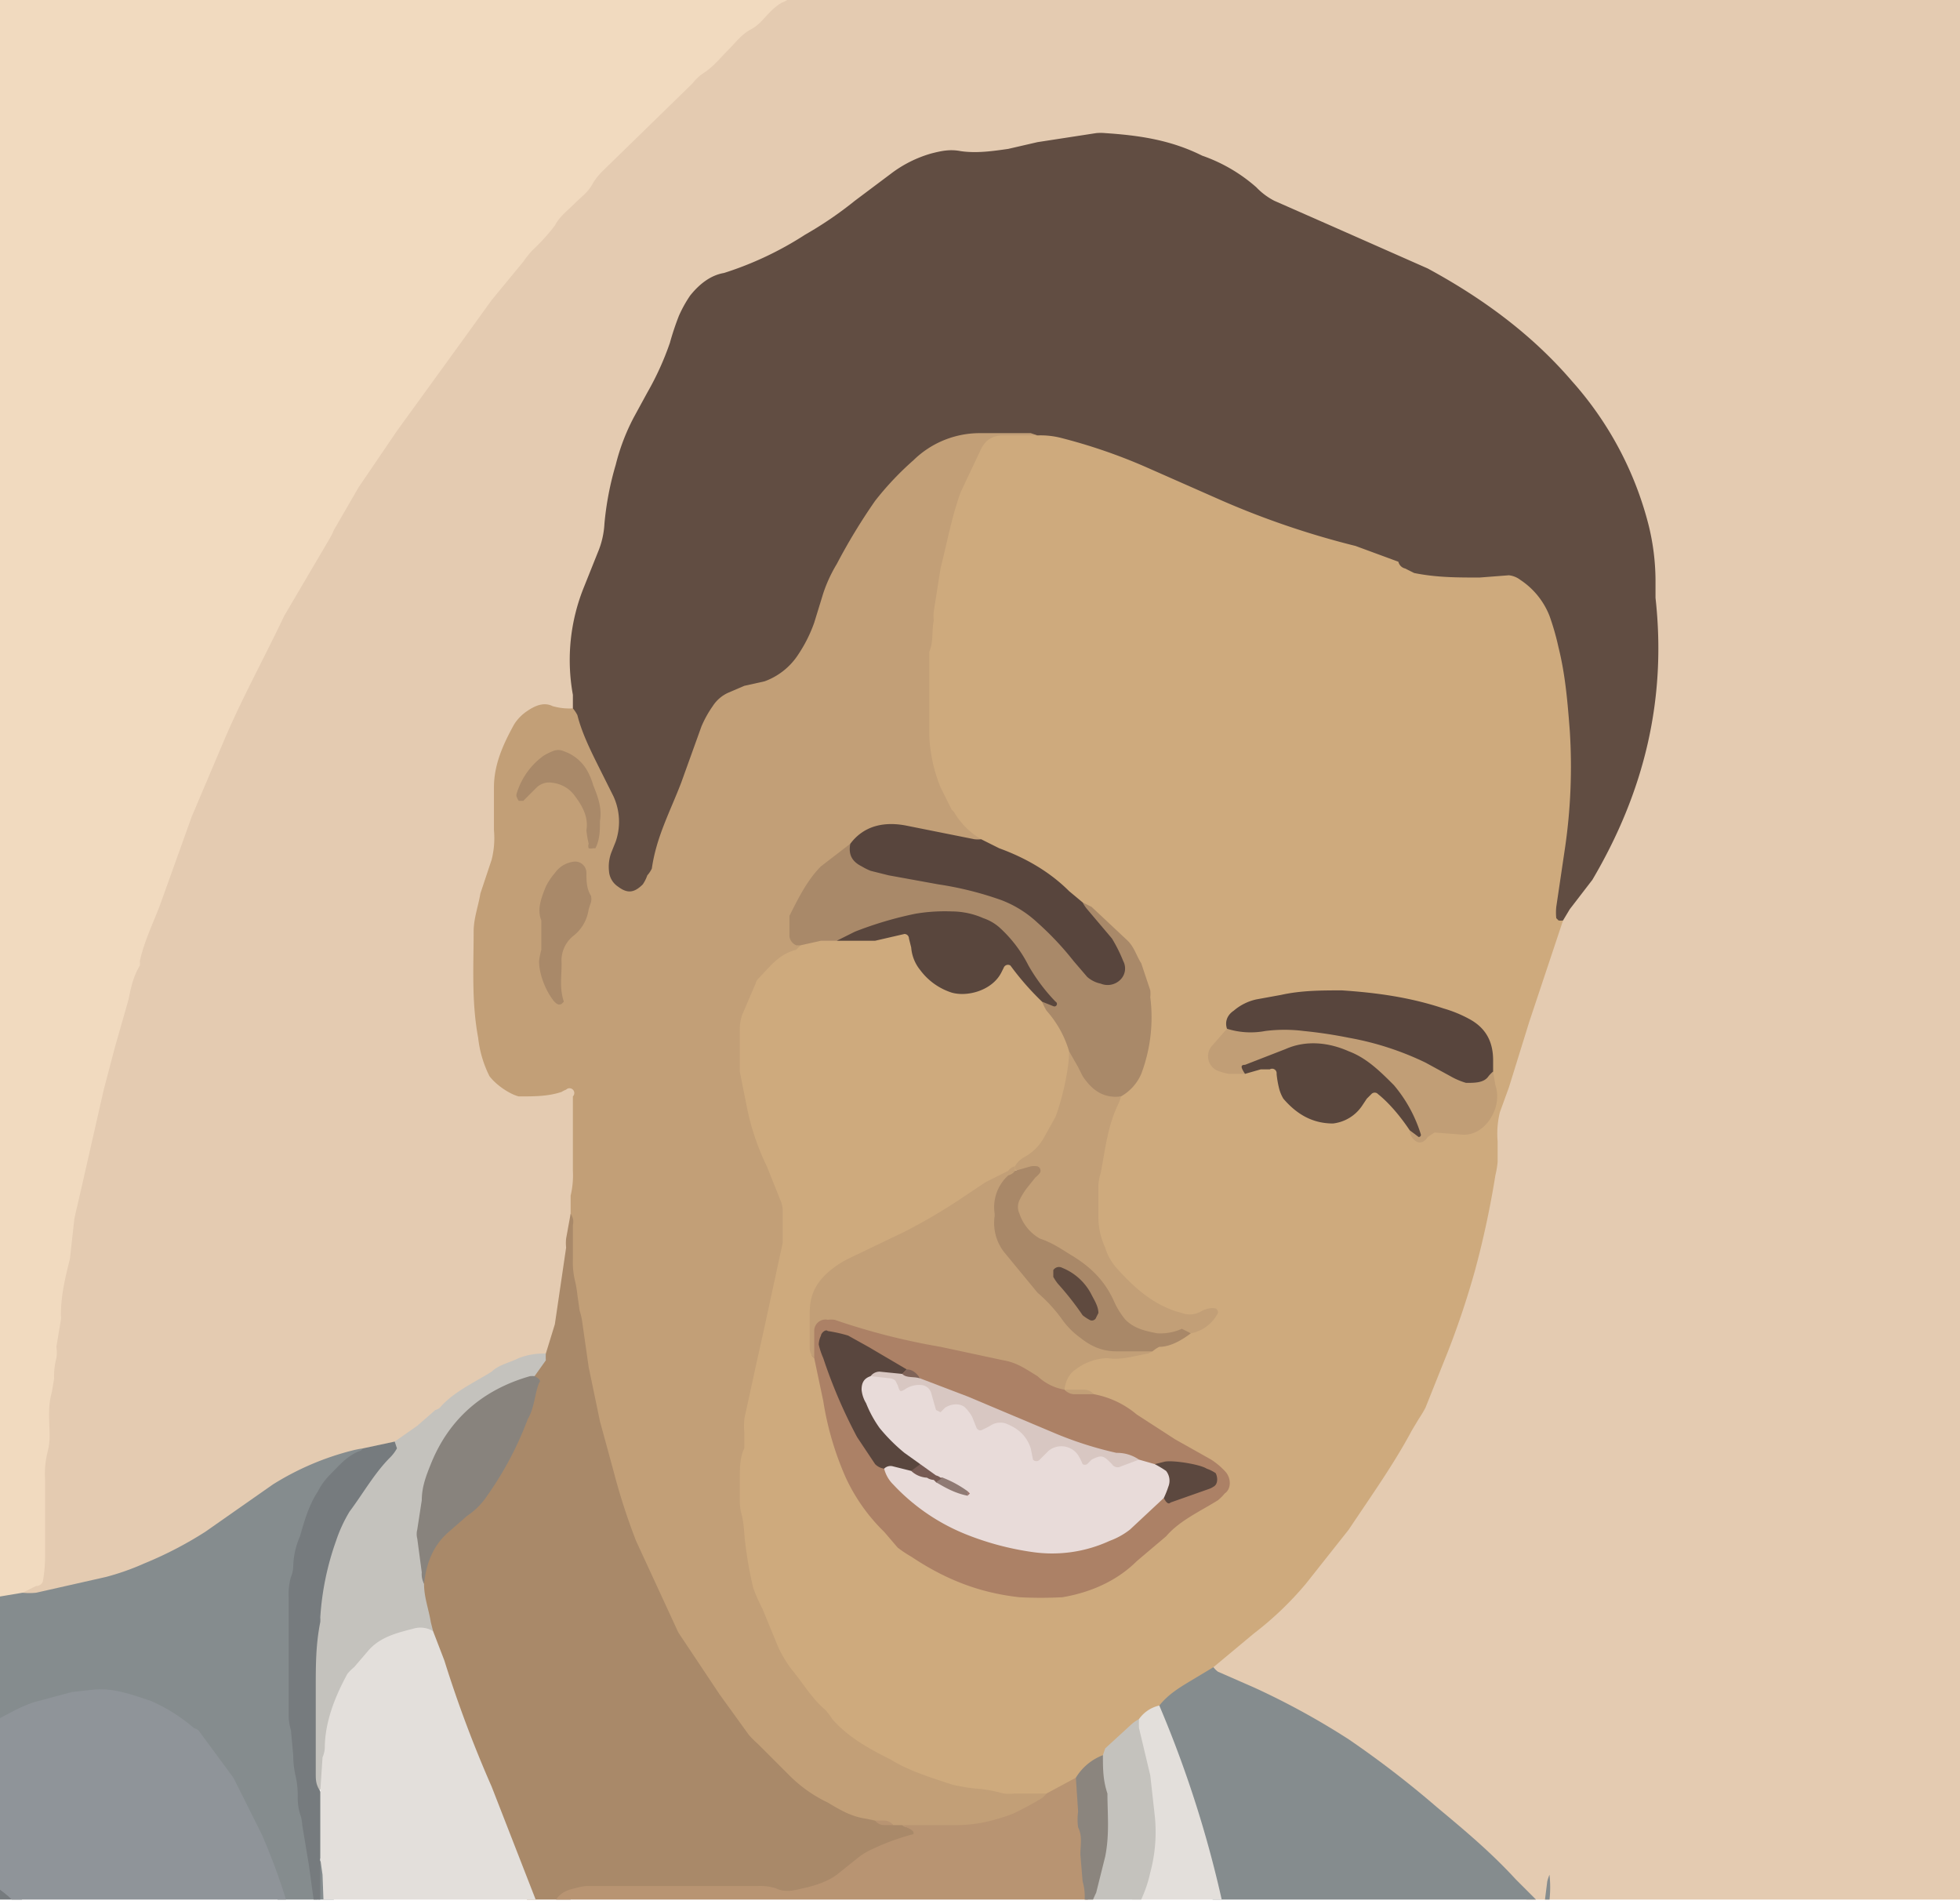 <svg xmlns="http://www.w3.org/2000/svg" viewBox="0 0 869 844">
  <defs>
    <clipPath id="a">
      <path style="fill:none" d="M-1-1h870v843H-1z"/>
    </clipPath>
  </defs>
  <g style="clip-path:url(#a)">
    <path d="M1966-308V908c-4 2-6-1-8-3-26-26-58-41-93-50-6-1-11-2-16-6-4-5-3-12-3-18V709q0-232-109-436a883 883 0 0 0-121-174 919 919 0 0 0-225-185 909 909 0 0 0-327-114 898 898 0 0 0-174-8q-199 9-376 101A902 902 0 0 0 320 30Q141 194 66 425c-21 65-34 132-40 200a495 495 0 0 0-3 64c0 10-3 17-14 20-13 4-27 4-41 5-22 2-45 5-66 11a5 5 0 0 1-4-2l-1-6V-296c0-4 0-8 2-12l10-1h2046c4 0 7-1 11 1Z" style="fill:#f1dabf"/>
    <path d="m1678 866-23-14-9-4c-7-2-9-6-10-12-3-29-10-57-24-84-5-8-5-18-7-27-5-32-10-63-21-94-12-35-30-66-57-91-14-13-29-24-47-30-5-2-10-4-13-8a98 98 0 0 0-93-38c-9 1-17-1-25-3-69-20-129-2-178 50a74 74 0 0 0-15 24 65 65 0 0 1-9 16 276 276 0 0 0-49 35l-15 15c-3 3-7 7-12 1l-3-11c-12-44-35-80-74-106-15-10-32-18-51-20-16-1 200 24 201 66 0 9-10 10-23 29-26 36-23 80-20 94 10 55 108 109 238 91-65 40-176 96-320 104a651 651 0 0 1-122-4 96 96 0 0 1-27 14c-64 21-178-19-184-14a5 5 0 0 1-1 1c-5 1-7-3-10-6a436 436 0 0 0-121-90c-5-2-11-4-15-7a8 8 0 0 1-2-3 5 5 0 0 1 0-3c2-4 5-6 8-8 65-55 103-126 114-211 5-39 20-75 32-112 18-26 33-54 38-87 6-43 5-86-18-124-19-32-47-55-79-72-18-11-39-18-58-26-7-3-13-6-19-11-25-20-54-26-86-21-16 3-32 7-48 6-10-1-20 4-27 11-23 18-46 34-74 43-8 3-13 10-16 18-5 16-13 31-21 45-7 13-9 28-11 43a71 71 0 0 1-6 21c-8 17-12 34-9 53 0 4 0 8-3 10a10 10 0 0 1-4 2c-16 1-21 5-25 20-2 7-2 14-2 20 1 13-2 26-5 39-7 22-6 46-1 69 3 14 10 19 25 16s16 3 16 16c0 14 0 27-2 41-3 15-2 31-6 46-1 5-1 11-5 16a9 9 0 0 1-5 3c-20 5-36 17-51 30-5 4-9 7-14 9a121 121 0 0 1-13 3c-14 1-26 9-38 16l-30 20c-22 15-47 23-73 27-4 1-8 1-11-2l6-3a3 3 0 0 0 3-2 67 67 0 0 0 1-12v-33a40 40 0 0 1 1-12 30 30 0 0 0 1-7c0-7-1-13 1-20l1-6a31 31 0 0 1 1-9 16 16 0 0 0 0-5l2-12a6 6 0 0 0 0-2c0-9 2-17 4-25l2-18 3-13 10-44 5-19 6-21c1-5 2-10 5-15a10 10 0 0 0 0-2c2-9 6-17 9-25l14-39 14-33c8-19 18-37 27-56l20-34a26 26 0 0 0 2-4l11-19 17-25 29-40 13-18 14-17a45 45 0 0 1 4-5 91 91 0 0 0 10-11c2-4 6-7 9-10s6-5 8-9a28 28 0 0 1 4-5l40-39a23 23 0 0 1 4-4c5-3 8-7 12-11 3-3 6-7 10-9a19 19 0 0 0 4-3c3-3 6-7 10-9a7 7 0 0 0 2-1l34-27 34-26a112 112 0 0 1 12-8l31-19a8 8 0 0 0 2-1c4-4 10-6 15-9l29-16a27 27 0 0 1 3-2l39-20 18-8 29-11 21-9 37-13 30-8 54-15a15 15 0 0 1 3 0l27-6 17-2 11-2a49 49 0 0 0 11-2h4l7-1a58 58 0 0 1 7-1 49 49 0 0 0 10-2h9c4 0 8 0 12-2a25 25 0 0 1 7 0h12a19 19 0 0 0 6-1l13-1h84l15 1 6 1h9c5-1 9 1 14 1l12 1a92 92 0 0 0 11 2l11 1c4 1 8 0 12 2a4 4 0 0 0 1 0c7 0 13 2 19 3l13 2 18 3a15 15 0 0 1 3 1l47 11 32 10c7 2 14 5 22 6a56 56 0 0 1 11 4c7 4 16 6 23 9l23 8a22 22 0 0 1 4 2l20 9 13 6 43 21c6 3 13 6 18 11a12 12 0 0 0 2 0 255 255 0 0 1 39 24l39 25a210 210 0 0 1 23 17 170 170 0 0 0 15 12l17 13a82 82 0 0 1 14 12 14 14 0 0 0 3 2c5 3 8 7 12 11a19 19 0 0 0 4 3l12 11 50 51c3 3 6 5 8 9l5 5 9 11a5 5 0 0 0 2 2l14 17 23 29c5 9 12 17 18 26l19 28 6 10 6 8 17 31c11 18 19 37 29 56l10 23 10 23 2 5 8 22 13 37 8 26 15 58 3 16 3 17 2 15 3 12 1 11a16 16 0 0 1 1 5 33 33 0 0 0 1 10 22 22 0 0 1 0 6l2 12v9a37 37 0 0 0 2 9 27 27 0 0 1 0 7v15c0 4 0 8 2 12a24 24 0 0 1 0 7v168a16 16 0 0 0 2 7h-5a206 206 0 0 0-53-1c-31 3-60 11-86 28l-4 2a2 2 0 0 1-3-1l-3-7c-4-11-12-20-21-27a66 66 0 0 0-10-5 18 18 0 0 0-5-1 2 2 0 0 0-3 3 52 52 0 0 0 5 5l9 9a31 31 0 0 1 6 13Z" style="fill:#e4cbb1"/>
    <path d="M-99 2308h-1l-1-11V723a7 7 0 0 1 2 0c4 3 4 7 4 11 0 5 2 7 7 5a162 162 0 0 1 21-7 58 58 0 0 1 32 0c10 4 18 10 20 21 3 11-3 18-11 24a19 19 0 0 0-4 3 14 14 0 0 1-2 2l-2 1-1 1-2 2c-21 19-22 19-3 39 11 13 25 21 39 31 8 5 8 7 2 14-7 2-13 6-20 10l-32 11a13 13 0 0 1-2 1l-6 2h-1c-21 8-23 11-20 34 5 32 15 63 26 94l89 256 10 29a28 28 0 0 1 3 13c-1 11 1 23-1 35-5 26-27 38-52 27a86 86 0 0 1-27-18c-33-34-55-74-64-120a48 48 0 0 1-1-12h1l-1 1c3 24 2 49 2 73v981c0 6 1 12-1 18a7 7 0 0 1-3 3Z" style="fill:#8f9499"/>
    <path d="M-33 780a22 22 0 0 1 8-8c9-5 10-20 4-27-6-5-11-9-19-10l-14-2a30 30 0 0 0-8 1l-5 1a116 116 0 0 0-24 9l-2 1c-4 2-6 1-6-4v-18a32 32 0 0 1 5-3 54 54 0 0 1 8-2 183 183 0 0 1 27-5l28-3a24 24 0 0 1 3 0l26-2 12-2a31 31 0 0 0 6 0l31-7a111 111 0 0 0 17-6 169 169 0 0 0 27-14l30-21a123 123 0 0 1 35-15 46 46 0 0 1 5-1c1 2-1 4-2 6-22 16-26 40-27 65a582 582 0 0 0 6 102c2 9 1 19 3 28 0-6-5-13 2-19 5 4 5 9 5 13v57c-2 4 0 12-5 12-6 0-6-7-6-12-8-35-17-69-35-100-9-17-21-32-41-39-17-5-33-2-49 5a117 117 0 0 0-31 17c-3 3-6 5-10 5a4 4 0 0 1-4-2Z" style="fill:#858c8e"/>
    <path d="m693 408-11 33-4 12-9 29-4 11a40 40 0 0 0-1 13v9a42 42 0 0 1-1 6 409 409 0 0 1-9 42 378 378 0 0 1-12 36l-10 25a53 53 0 0 1-3 5l-3 5c-8 15-18 29-28 44l-19 24a145 145 0 0 1-23 22l-18 15c-1 6-7 7-11 10l-11 9-10 6-15 15-13 11c-4 3-9 7-15 8a129 129 0 0 1-73-16c-34-20-53-51-61-88-8-32-3-62 3-93l10-44c3-12 2-23-4-35-9-19-15-39-13-61 1-20 9-36 28-44 6-3 12-5 19-3s14 0 21-2c10-2 11-1 15 9 6 17 20 20 33 8 5-4 9-4 12 1l11 13c6 7 11 14 13 23 0 14-4 26-10 38-4 6-9 10-15 14l-5 3c-20 15-42 26-64 37-20 10-25 22-19 44 4 18 7 37 15 54 17 33 59 55 94 48 11-2 20-6 28-14 11-10 23-20 37-28 6-3 6-7 0-10-18-10-34-24-53-31-4-2-9-1-13-4a5 5 0 0 1-2-2q3-15 18-15a58 58 0 0 0 21-4c6-2 13-4 18-8l6-3c-22 1-46-18-48-39-3-21 0-42 10-61 19-20 18-62-16-83-14-12-31-20-47-28a59 59 0 0 1-24-47 288 288 0 0 1 15-109l2-8c5-14 14-23 30-20a15 15 0 0 0 5 0c17 0 33 7 49 13 34 15 68 31 105 39 6 1 9 6 14 8 9 2 17 2 25 2 26 0 34 6 41 31 10 40 8 80-1 119Z" style="fill:#ceaa7d"/>
    <path d="M693 408a6 6 0 0 1-2 0l-1-1a24 24 0 0 1 0-5l4-27a249 249 0 0 0 2-51c-1-13-2-25-5-37a113 113 0 0 0-4-14 34 34 0 0 0-13-16 10 10 0 0 0-5-2l-13 1c-10 0-19 0-29-2l-4-2a4 4 0 0 1-3-3l-19-7a374 374 0 0 1-59-20l-34-15a244 244 0 0 0-38-13 37 37 0 0 0-10-1c-30-4-52 8-69 32-11 15-20 31-26 48-5 18-15 31-34 35-9 2-14 8-17 16l-20 56-5 11c-3 4-7 8-12 6-6-2-9-5-10-11a13 13 0 0 1 1-7c6-16 0-30-8-43-4-7-9-14-6-22v-6a86 86 0 0 1 5-48l6-15a38 38 0 0 0 3-13 135 135 0 0 1 5-26 93 93 0 0 1 8-21l6-11a128 128 0 0 0 10-22 121 121 0 0 1 4-12 56 56 0 0 1 5-9c4-5 9-9 15-10a149 149 0 0 0 36-17 166 166 0 0 0 22-15l16-12a54 54 0 0 1 18-9c4-1 8-2 13-1 7 1 14 0 21-1l13-3 26-4a22 22 0 0 1 4 0c15 1 29 3 43 10a72 72 0 0 1 24 14 30 30 0 0 0 8 6l25 11 43 19c24 13 46 29 64 50a152 152 0 0 1 34 64 104 104 0 0 1 3 24v8c5 45-5 86-28 125l-10 13Z" style="fill:#614d42"/>
    <path d="M254 314a16 16 0 0 1 2 3c2 8 6 16 10 24l6 12a27 27 0 0 1 1 20l-2 5a18 18 0 0 0-1 8 9 9 0 0 0 4 7c4 3 7 3 11-1a17 17 0 0 0 2-4 13 13 0 0 0 2-3c2-14 8-25 13-38l9-25a49 49 0 0 1 5-9 16 16 0 0 1 7-6l7-3 9-2a30 30 0 0 0 15-12 63 63 0 0 0 7-14l4-13a64 64 0 0 1 6-13 262 262 0 0 1 17-28 133 133 0 0 1 17-18 42 42 0 0 1 30-12h22l3 1h-15c-5 0-8 2-10 6l-9 19c-4 11-6 22-9 34l-3 19a18 18 0 0 0 0 4c-1 5 0 9-2 14v37a69 69 0 0 0 5 23l5 10a4 4 0 0 1 1 1 34 34 0 0 0 12 12c-3 4-7 2-11 2l-20-4c-9-2-17-1-25 6-8 6-16 13-21 22-4 7-6 14-3 21l-2 2c-8 2-12 8-17 13a5 5 0 0 0-1 2l-6 14a20 20 0 0 0-1 7v18l3 15a108 108 0 0 0 9 27l6 15a11 11 0 0 1 1 4v15l-8 37-4 18-5 23a39 39 0 0 0 0 6v7c-2 4-2 9-2 14v10a23 23 0 0 0 1 6 52 52 0 0 1 1 8 174 174 0 0 0 4 24 74 74 0 0 0 4 9l7 17a53 53 0 0 0 6 10c5 6 9 13 15 18a37 37 0 0 1 3 4c7 8 16 13 26 18 8 5 18 8 27 11a78 78 0 0 0 13 2 70 70 0 0 1 10 2 23 23 0 0 0 5 0h14c0 6-4 7-8 9-14 8-29 10-45 9l-10-1h-4l-9-2c-17-3-30-10-42-22-38-38-63-84-78-135-7-25-11-50-15-75v-48a39 39 0 0 0 1-11v-33a2 2 0 0 0-3-3 12 12 0 0 0-2 1c-6 2-12 2-19 2-4-1-10-5-13-9a50 50 0 0 1-5-17c-3-16-2-32-2-47 0-6 2-11 3-17l5-15a39 39 0 0 0 1-13v-19c0-10 4-19 9-28a20 20 0 0 1 6-6c3-2 7-4 11-2a27 27 0 0 0 9 1Z" style="fill:#c29f77"/>
    <path d="m629 1187-2 8-20 64-7 21a14 14 0 0 0 0 4l1 1a1 1 0 0 0 1 0 34 34 0 0 0 3-4 328 328 0 0 0 14-32l16-43a10 10 0 0 1 1-2l2-1a6 6 0 0 1 0 1 3 3 0 0 1 0 1l-3 24-2 18a363 363 0 0 1-11 51 12 12 0 0 1-1 2l-4 6-6 12a14 14 0 0 1-8 7 4 4 0 0 1-4-2 34 34 0 0 1-5-10l-4-17v-11l-1-14-1-7v-32c-2-5-2-9-2-14v-33a39 39 0 0 0-1-10 30 30 0 0 1-1-8v-25a37 37 0 0 0-1-10 34 34 0 0 1-1-8v-13l-1-13a25 25 0 0 1-1-7v-10a43 43 0 0 0-1-12l-1-9-1-13v-9l-2-9v-10c0-4 0-8-2-12a20 20 0 0 1 0-6 34 34 0 0 0-2-10 22 22 0 0 1 0-6 35 35 0 0 0-1-9 22 22 0 0 1-1-6 26 26 0 0 0-1-8 10 10 0 0 1-1-2c0-11-4-21-4-31l-2-8-6-33h-1l-1 7c-5-1-5-5-6-9a737 737 0 0 0-32-119c-2-4-3-7-1-11 4-5 9-8 14-11l10-6a9 9 0 0 0 2 2l16 7a334 334 0 0 1 42 23 438 438 0 0 1 39 30c12 10 24 20 35 32l10 10a4 4 0 0 0 2 1l1-2 1-8a17 17 0 0 1 1-3 51 51 0 0 1-1 17 49 49 0 0 0-1 8l-1 23-1 9-1 17a33 33 0 0 0-1 6l-1 15-1 8-1 10v3l-3 25-3 23v7a93 93 0 0 1-3 19 977 977 0 0 1-44 138l-18 44-3 9 1 1h1a21 21 0 0 0 6-7l13-23 2-2a6 6 0 0 1 0-2l2-2c3 0 3 2 2 4a8 8 0 0 1 0 2Z" style="fill:#858c8e"/>
    <path d="M253 538a6 6 0 0 1 1 5v15a35 35 0 0 0 1 10 49 49 0 0 1 1 6l1 7a29 29 0 0 1 1 4l3 21 5 24 6 22a282 282 0 0 0 10 31l18 39a16 16 0 0 0 1 2l18 27 13 18a44 44 0 0 0 4 4l14 14a61 61 0 0 0 17 12c5 3 10 6 16 7l5 1c3 2 6 0 8 2h4c2 2 6 0 8 3-1 4-4 5-7 6-10 3-19 9-27 15-9 7-20 9-32 8-27-2-55-1-82-1a11 11 0 0 0-11 7c-1 3-2 6-5 8-5 0-7-4-8-7-16-41-34-82-47-124-1-7-4-14-4-21 1-13 6-23 16-31 20-16 29-38 35-62 0-4 3-7 6-10l4-13 5-34a19 19 0 0 1 0-4Z" style="fill:#a98969"/>
    <path d="M242 600a27 27 0 0 0 0 3l-5 7c-1 3-4 4-6 5-30 11-42 35-42 65 0 8-3 15-1 22 0 6 2 11 3 17l1 4c-9 3-18 4-26 11a62 62 0 0 0-19 40c-1 7 1 15-6 20-4-2-5-6-5-10 0-26-1-52 3-78s17-48 36-67l10-7 8-7a5 5 0 0 0 2-1c6-7 15-11 23-16 3-3 8-4 12-6a30 30 0 0 1 12-2Z" style="fill:#c4c2bd"/>
    <path d="m175 639 1 3a18 18 0 0 1-3 4c-7 7-12 16-18 24a64 64 0 0 0-6 13 124 124 0 0 0-7 34 14 14 0 0 1 0 2c-2 10-2 19-2 29v38c0 3 0 5 2 8q9 15 0 30v24a3 3 0 0 1-1 1h-1l-3-22-3-18a16 16 0 0 0-1-5 26 26 0 0 1-1-8 38 38 0 0 0-1-9 42 42 0 0 1-1-9l-1-11a24 24 0 0 1-1-6v-53a28 28 0 0 1 1-9 14 14 0 0 0 1-4 35 35 0 0 1 3-14c2-7 4-14 8-20a28 28 0 0 1 5-7c4-4 8-9 14-11l1-1Z" style="fill:#767b7e"/>
    <path d="m540 741-2-2Z" style="fill:#ceaa7d"/>
    <path d="m-33 780 2 2v1a10 10 0 0 1 0 3l-1 1a19 19 0 0 1-1 2c-7 11-7 12 2 20l47 38c5 4 12 8 10 15-2 8-10 7-16 9a12 12 0 0 1-7 1c-1-1-3-2-3-4a26 26 0 0 0 3-3 2 2 0 0 0 0-2 31 31 0 0 0-4-4l-19-13a163 163 0 0 1-28-24l-7-10a16 16 0 0 1-2-3c-2-3-1-6 2-9a160 160 0 0 1 16-16l2-2a24 24 0 0 1 2-2Z" style="fill:#767b7e"/>
    <path d="M-19 877a26 26 0 0 0 5 0l16-6a10 10 0 0 0 2-1l17-5a13 13 0 0 0 2-2 3 3 0 0 0 1-3 86 86 0 0 0-14-14 21 21 0 0 1-3-2c-4-5-10-8-14-12a56 56 0 0 0-8-6c-7-4-12-10-18-15-4-2-6-6-9-9a3 3 0 0 1-1-3 28 28 0 0 1 5-9l3-4 2-2 2-2 12-9a74 74 0 0 1 14-9c7-3 14-8 22-10l15-4 9-1c9-1 17 2 26 5a76 76 0 0 1 19 12 6 6 0 0 1 2 1l14 19a17 17 0 0 1 2 3l8 16 4 8a278 278 0 0 1 15 44c3 7 4 16 6 24a55 55 0 0 1 3 12l2 11h1a1 1 0 0 0 1-1v-7c5 2 5 5 5 9a136 136 0 0 1 1 25c-1 15 1 30 1 46a37 37 0 0 1 0 8c-1 8 0 15 2 23l7 90 8 101 9 95 9 94 7 83c1 27 4 54 3 81 0 5 1 10-4 14a6 6 0 0 1-2-4v-12a3 3 0 0 0 0-1l-1 1-3 9a5 5 0 0 1-4 3q-6 2-9-3l-10-12a61 61 0 0 1-6-11l-4-8-17-38-13-33-9-26a436 436 0 0 0-16-44l-9-22-3-8-6-19a35 35 0 0 0-2-3l-13-30-6-12c-2-4-5-7-9-10l-3-1-6-18-22-61-14-42-15-49-14-44-11-40-11-36-12-48-7-30a13 13 0 0 1 0-8 12 12 0 0 1 4-6l9-6 4-2a7 7 0 0 0 2 0 248 248 0 0 1 23-11Z" style="fill:#8f9499"/>
    <path d="M146 905c-1-3 0-6-2-9v-38l-1-27-1-7v-30l1-15a13 13 0 0 0 1-4c0-11 4-22 10-33a20 20 0 0 1 3-3l6-7c5-6 12-8 20-10a11 11 0 0 1 9 1l5 13a537 537 0 0 0 21 56l23 59a34 34 0 0 0 2 3c4 3 5 8 7 12 8 18 14 36 27 51 7 9 17 9 27 12 8 3 17 5 25 9 6 2 11 6 10 12-1 7-7 9-13 10a26 26 0 0 1-11 0c-21-5-41-11-57-26-6-5-12-8-20-8-28-2-56-9-83-15a15 15 0 0 1-9-6Zm353 78a27 27 0 0 0-4 0c-10 5-21 4-32 2a176 176 0 0 1-20-4 30 30 0 0 0-5 0 49 49 0 0 1-6-1 32 32 0 0 0-8-1 12 12 0 0 1-4-1c-5-2-11-1-16-1l-6-1c-5-2-10-1-15-1h-22a7 7 0 0 1-6-2c-1-5 2-7 4-9 19-17 37-33 58-46a86 86 0 0 1 19-9c13-4 19 0 19 14 3-15 14-38 25-52l13-16c14-16 18-34 15-55a260 260 0 0 0-4-26c-1-4-2-8 1-12a15 15 0 0 1 9-6 499 499 0 0 1 30 97l8 38a24 24 0 0 0 1 4v4a63 63 0 0 1 0 23l-4 4-5 2a16 16 0 0 0-8 8l-3 5a25 25 0 0 1-1 3v1c-3 13-9 23-18 31-4 5-9 7-15 7Z" style="fill:#e3dfdb"/>
    <path d="M505 762a37 37 0 0 0 0 4l5 21 2 18a69 69 0 0 1-2 25 57 57 0 0 1-10 22l-10 12a121 121 0 0 0-11 14l-10 16a52 52 0 0 0-3 7l-11 30a18 18 0 0 1-1 3 1 1 0 0 1-2 0l-1-1a23 23 0 0 1 0-6 28 28 0 0 0 1-8 13 13 0 0 0-1-5 5 5 0 0 0-5-3 17 17 0 0 0-7 0 117 117 0 0 0-24 13l-27 19c-6 6-13 10-19 17a48 48 0 0 1-6 5 28 28 0 0 0-8 8c-6 4-11 9-14 16a50 50 0 0 0-3 15c5 4 4 9 4 14v94c1 45 2 89 11 133a100 100 0 0 0 4 14c14 41 9 81-8 120l-6 11c-14 26-19 53-19 82a34 34 0 0 1-1 9c-2 16-14 28-15 45-1 10-4 19-4 29 0 3-1 6-4 6s-4-3-4-5c-3-24-7-49 4-73a69 69 0 0 0 6-40c-2-12 1-24 7-34 4-6 6-13 4-20a54 54 0 0 1 6-35c14-21 15-44 10-68-8-34-9-68-5-102v-15c1-16 0-32 2-48 2-25 0-51-3-76-2-17-10-29-23-38-39-29-83-40-132-38-9 0-15 7-24 8v-10a25 25 0 0 0-1-6l-1-16v-40l21 5 8 2 30 6a91 91 0 0 0 17 2l12 2h10a31 31 0 0 1 13 6 28 28 0 0 1 3 3c9 9 9 9 21 14a172 172 0 0 0 25 10c5 1 10 3 16 2a33 33 0 0 0 11-3 11 11 0 0 0 3-2 4 4 0 0 0 1-5 19 19 0 0 0-10-7l-19-6-20-6-13-8a6 6 0 0 1-1-2c3-3 6-2 9-1 27 7 56 12 81 27 5 3 9 0 12-4a280 280 0 0 1 38-32c12-9 25-17 40-21 7-2 11-6 13-13 2-8 4-16 8-24a16 16 0 0 1 2-2l1-1c8-10 8-22 9-33a67 67 0 0 0 0-22c-1-5-1-9 2-14l1-3 12-11a20 20 0 0 1 3-2Z" style="fill:#c4c2bd"/>
    <path d="M478 852a98 98 0 0 0-6 18 63 63 0 0 1-6 14 8 8 0 0 1-6 5c-14 3-27 10-39 18-8 5-16 10-22 17-10 7-18 16-26 25l-2 1a3 3 0 0 1-3 0l-6-3a86 86 0 0 0-20-10l-31-10-14-3-17-5-6-1a74 74 0 0 1-11-17 337 337 0 0 1-14-31 44 44 0 0 1-6-16 15 15 0 0 0 1-3l1-6c2-5 5-7 10-8a25 25 0 0 1 5-1h76a24 24 0 0 1 8 1c4 2 8 1 12 0 5-1 11-3 15-6l10-8a30 30 0 0 1 5-3 104 104 0 0 1 19-7 4 4 0 0 0 0-1l-1-1-4-2h24c9 0 17-2 25-5a142 142 0 0 0 13-7 12 12 0 0 0 2-2l13-7c7 6 4 16 5 23 2 13 4 27-3 39h1a11 11 0 0 0-2 2Z" style="fill:#b89472"/>
    <path d="M485 618a41 41 0 0 1 19 9l17 11 16 9a32 32 0 0 1 6 5c3 3 3 8 0 10a21 21 0 0 1-3 3c-8 5-17 9-23 16l-13 11c-9 9-21 14-33 16a184 184 0 0 1-19 0c-18-2-33-8-48-18a52 52 0 0 1-6-4l-6-7a81 81 0 0 1-17-24 136 136 0 0 1-10-34l-4-19a4 4 0 0 1-1-1c-1-19 3-22 20-17 21 6 43 9 63 15 11 3 21 8 29 17 4 3 9 0 13 2Z" style="fill:#ac8166"/>
    <path d="M472 616a23 23 0 0 1-12-6c-5-3-9-6-15-7l-28-6a297 297 0 0 1-47-12 15 15 0 0 0-3 0 5 5 0 0 0-6 5v12a6 6 0 0 1-2-4v-16c0-7 2-12 7-17a42 42 0 0 1 10-7l25-12a253 253 0 0 0 24-14l12-8 10-5v1a6 6 0 0 1 1 3c-7 14-4 27 7 38l22 25q8 9 21 9c4 0 9-1 13 4l-2 1c-6 1-12 3-18 2a24 24 0 0 0-14 5 9 9 0 0 0-3 3 13 13 0 0 0-2 6Z" style="fill:#c29f77"/>
    <path d="M355 419a15 15 0 0 1-2 0 5 5 0 0 1-3-4v-9c4-8 8-16 14-22l13-10c8 9 19 12 30 13a177 177 0 0 1 33 7c15 5 27 15 37 27 3 4 5 7 9 9 2 2 4 3 7 1 2-2 1-5 0-7-2-5-6-10-9-14-3-3-6-6-4-10l4 2 16 15c3 3 4 7 6 10l4 12a13 13 0 0 1 0 3 71 71 0 0 1-4 34 21 21 0 0 1-9 10c-8 3-16 0-20-9-2-3-2-7-3-11a47 47 0 0 0-10-18 28 28 0 0 1-2-4c-6-26-29-41-54-36-13 2-24 7-37 9h-7Z" style="fill:#a98969"/>
    <path d="m474 466 4 7 2 4c4 6 9 10 17 9a19 19 0 0 1-1 3c-5 10-6 21-8 31a22 22 0 0 0-1 5v14a32 32 0 0 0 3 14 24 24 0 0 0 5 9c8 9 17 17 29 20a10 10 0 0 0 9-1 12 12 0 0 1 3-1 7 7 0 0 1 3 0 2 2 0 0 1 1 2 17 17 0 0 1-12 9 4 4 0 0 0-5 1c-12 4-23 1-30-11a78 78 0 0 0-31-29 34 34 0 0 1-7-5c-7-6-8-12-4-20 2-3 5-6 0-8a2 2 0 0 1-1-1v-1a10 10 0 0 1 4-4 22 22 0 0 0 9-9l5-9c3-8 6-21 6-29Z" style="fill:#c29f77"/>
    <path d="M480 400a16 16 0 0 0 2 3l11 13a67 67 0 0 1 5 10 7 7 0 0 1-1 8 8 8 0 0 1-9 2 13 13 0 0 1-6-3l-6-7a133 133 0 0 0-16-17 49 49 0 0 0-16-10 149 149 0 0 0-28-7l-22-4-8-2a28 28 0 0 1-4-2c-4-2-6-5-5-10 6-8 15-10 25-8l30 6a13 13 0 0 0 3 0l8 4c11 4 22 10 31 19Zm64 56c-1-3 0-6 3-8a23 23 0 0 1 10-5l11-2c9-2 18-2 27-2 15 1 30 3 45 8a56 56 0 0 1 12 5c7 4 10 10 10 18v5c-5 8-10 10-20 5l-33-14c-17-5-33-8-50-5-6 1-11 1-15-5Z" style="fill:#58453d"/>
    <path d="M544 456a35 35 0 0 0 17 1 68 68 0 0 1 17 0 202 202 0 0 1 20 3 131 131 0 0 1 34 11l11 6a32 32 0 0 0 7 3c4 0 8 0 10-3a13 13 0 0 1 2-2l1 6c2 6 0 12-3 16s-7 6-11 6l-13-1-3 2a6 6 0 0 1-2 2 3 3 0 0 1-3 0 6 6 0 0 1-3-5c3-4-2-7-4-9-5-9-12-17-22-22-17-9-32-2-47 6h-7a17 17 0 0 1-4-1 7 7 0 0 1-4-11Z" style="fill:#c19e76"/>
    <path d="m450 519 7-2a9 9 0 0 1 3 0 2 2 0 0 1 1 3 15 15 0 0 1-2 2l-4 5a35 35 0 0 0-3 5 7 7 0 0 0 0 6 20 20 0 0 0 9 11c6 2 10 5 15 8 8 5 14 11 18 20a34 34 0 0 0 5 8c4 4 9 5 14 6a23 23 0 0 0 11-2l4 2c-4 3-9 6-14 6a14 14 0 0 0-3 2h-16c-6 0-11-2-16-6a35 35 0 0 1-8-8 67 67 0 0 0-11-12l-14-17a21 21 0 0 1-5-17v-1a19 19 0 0 1 5-16 12 12 0 0 0 1-1 5 5 0 0 1 2-2Z" style="fill:#a98868"/>
    <path d="m371 417 8-4a162 162 0 0 1 27-8 79 79 0 0 1 16-1 35 35 0 0 1 14 3 21 21 0 0 1 7 4 58 58 0 0 1 13 17 80 80 0 0 0 12 16 1 1 0 0 1-1 2l-5-2a122 122 0 0 1-14-16 2 2 0 0 0-3 1l-1 2c-4 8-15 11-22 9a28 28 0 0 1-14-10 18 18 0 0 1-4-10l-1-4a2 2 0 0 0-2-2l-13 3Zm181 59c-2-3-2-4 0-4l18-7c9-4 19-3 28 1 8 3 14 9 20 15a62 62 0 0 1 12 22 1 1 0 0 1-1 1l-4-3c-4-6-9-12-14-16a2 2 0 0 0-3 0l-2 2-2 3a18 18 0 0 1-13 8c-9 0-16-4-22-11a17 17 0 0 1-2-5 43 43 0 0 1-1-6 2 2 0 0 0-3-2h-4Z" style="fill:#59463d"/>
    <path d="M479 850a12 12 0 0 1 1-3 23 23 0 0 0 0-13l-1-12c0-4 1-8-1-12a26 26 0 0 1 0-7l-1-15a24 24 0 0 1 12-10c0 6 0 11 2 17 0 9 1 18-1 28l-4 16c-2 4-3 8-7 11Z" style="fill:#8b857e"/>
    <path d="M485 618h-9a6 6 0 0 1-4-2h9a6 6 0 0 1 4 2Zm-35-101v2h-3a5 5 0 0 1 3-2Z" style="fill:#c29f77"/>
    <path d="M239 426a39 39 0 0 1 1-5v-13c-2-5 0-10 2-15a28 28 0 0 1 4-6 12 12 0 0 1 8-5 5 5 0 0 1 6 5c0 3 0 7 2 10a6 6 0 0 1 0 3l-1 3a18 18 0 0 1-7 12 14 14 0 0 0-5 12c0 6-1 11 1 17l-1 1a2 2 0 0 1-2 0 7 7 0 0 1-2-2c-3-4-6-11-6-17Zm27-62c0 4 0 8-2 12h-1a4 4 0 0 1-2 0 3 3 0 0 1 0-2 43 43 0 0 1-1-6c1-6-2-11-5-15a14 14 0 0 0-10-6 8 8 0 0 0-7 2l-6 6h-2a9 9 0 0 1-1-2 2 2 0 0 1 0-1 32 32 0 0 1 12-17 25 25 0 0 1 4-2 6 6 0 0 1 5 0 19 19 0 0 1 10 8 29 29 0 0 1 3 7c2 5 4 10 3 16Z" style="fill:#a98969"/>
    <path d="M396 809h-4a5 5 0 0 1-4-2h4a5 5 0 0 1 4 2Z" style="fill:#b89472"/>
    <path d="M188 702a9 9 0 0 1-1-5l-2-15a8 8 0 0 1 0-4l2-13c0-6 2-11 4-16 8-20 23-33 44-39a11 11 0 0 1 2 0c2 1 3 2 2 3-2 5-2 11-5 16a149 149 0 0 1-18 34 32 32 0 0 1-9 9l-8 7c-7 6-10 14-11 23Z" style="fill:#88837d"/>
    <path d="m505 647 7 2c5 0 8 2 8 6 1 4 1 8-4 9l-15 14a33 33 0 0 1-9 5 61 61 0 0 1-34 5 127 127 0 0 1-30-8 90 90 0 0 1-32-22 15 15 0 0 1-4-7c2-7 7-3 11-2l8 4 3 2a11 11 0 0 1 3 1l10 5a88 88 0 0 0-9-4 15 15 0 0 1-2-1l-2-1-9-5a59 59 0 0 1-23-24c-3-6-4-13 3-18 9-1 25 4 31 10 2 2 3 3 5 2 2 0 5-1 6 1 5 8 16 5 23 10 7 6 15 9 24 10Z" style="fill:#e8dbd9"/>
    <path d="M386 610c-3 1-4 3-4 6a14 14 0 0 0 2 6 51 51 0 0 0 6 11 78 78 0 0 0 11 11l7 5c0 4-2 3-4 3l-8-2a4 4 0 0 0-4 1 7 7 0 0 1-4-2l-8-12a226 226 0 0 1-15-35 34 34 0 0 1-2-6 10 10 0 0 1 1-4c0-1 2-3 3-2a64 64 0 0 1 9 2l9 5 17 10-3 3c-4 0-8-2-13 0Z" style="fill:#59463e"/>
    <path d="M386 610a5 5 0 0 1 4-2l10 1c2 0 6-1 8 2l21 8 38 16a161 161 0 0 0 28 9 17 17 0 0 1 10 3l-8 3a3 3 0 0 1-4-1l-1-1c-3-3-4-3-8-1l-2 2a2 2 0 0 1-2 0 24 24 0 0 0-2-4 9 9 0 0 0-13-2l-4 4a2 2 0 0 1-3 0l-1-5c-2-6-6-9-11-11a8 8 0 0 0-7 1 43 43 0 0 1-4 2 2 2 0 0 1-2-1l-2-5a18 18 0 0 0-3-4c-2-2-6-2-9 0l-2 2-2-1-2-7a5 5 0 0 0-4-4 11 11 0 0 0-8 2c-2 1-2 1-3-2l-1-2a5 5 0 0 0-2-1Z" style="fill:#d8c7c2"/>
    <path d="M516 664a39 39 0 0 0 2-5 7 7 0 0 0-1-7 49 49 0 0 0-5-3l4-1c3-1 16 1 19 3a17 17 0 0 1 4 2c1 2 1 5-1 6a8 8 0 0 1-2 1l-17 6c-1 1-2 0-3-2Z" style="fill:#5c483f"/>
    <path d="M408 611c-3-1-6 0-8-2l2-2c2 0 4 1 6 4Z" style="fill:#7f6358"/>
    <path d="M447 519h3a5 5 0 0 1-3 2Z" style="fill:#c29f77"/>
    <path d="m487 582-1 2a2 2 0 0 1-3 1 18 18 0 0 1-3-2 129 129 0 0 0-11-14 22 22 0 0 1-2-3v-3a3 3 0 0 1 4-1 25 25 0 0 1 13 12c1 2 3 5 3 8Z" style="fill:#5f4a3f"/>
    <path d="m404 652 4-3 7 5a5 5 0 0 1 2 1h1c0 2-1 3-3 2l-1-1a6 6 0 0 1-3-1 11 11 0 0 1-7-3Z" style="fill:#765a53"/>
    <path d="m415 657 3-2a49 49 0 0 1 11 6 1 1 0 0 1 0 1v1c-5-1-9-3-14-6Zm2-2-2-1Zm-6 0 3 1Z" style="fill:#8f7a74"/>
    <path d="M429 663v-2l1 1Z" style="fill:#9c736d"/>
  </g>
</svg>
